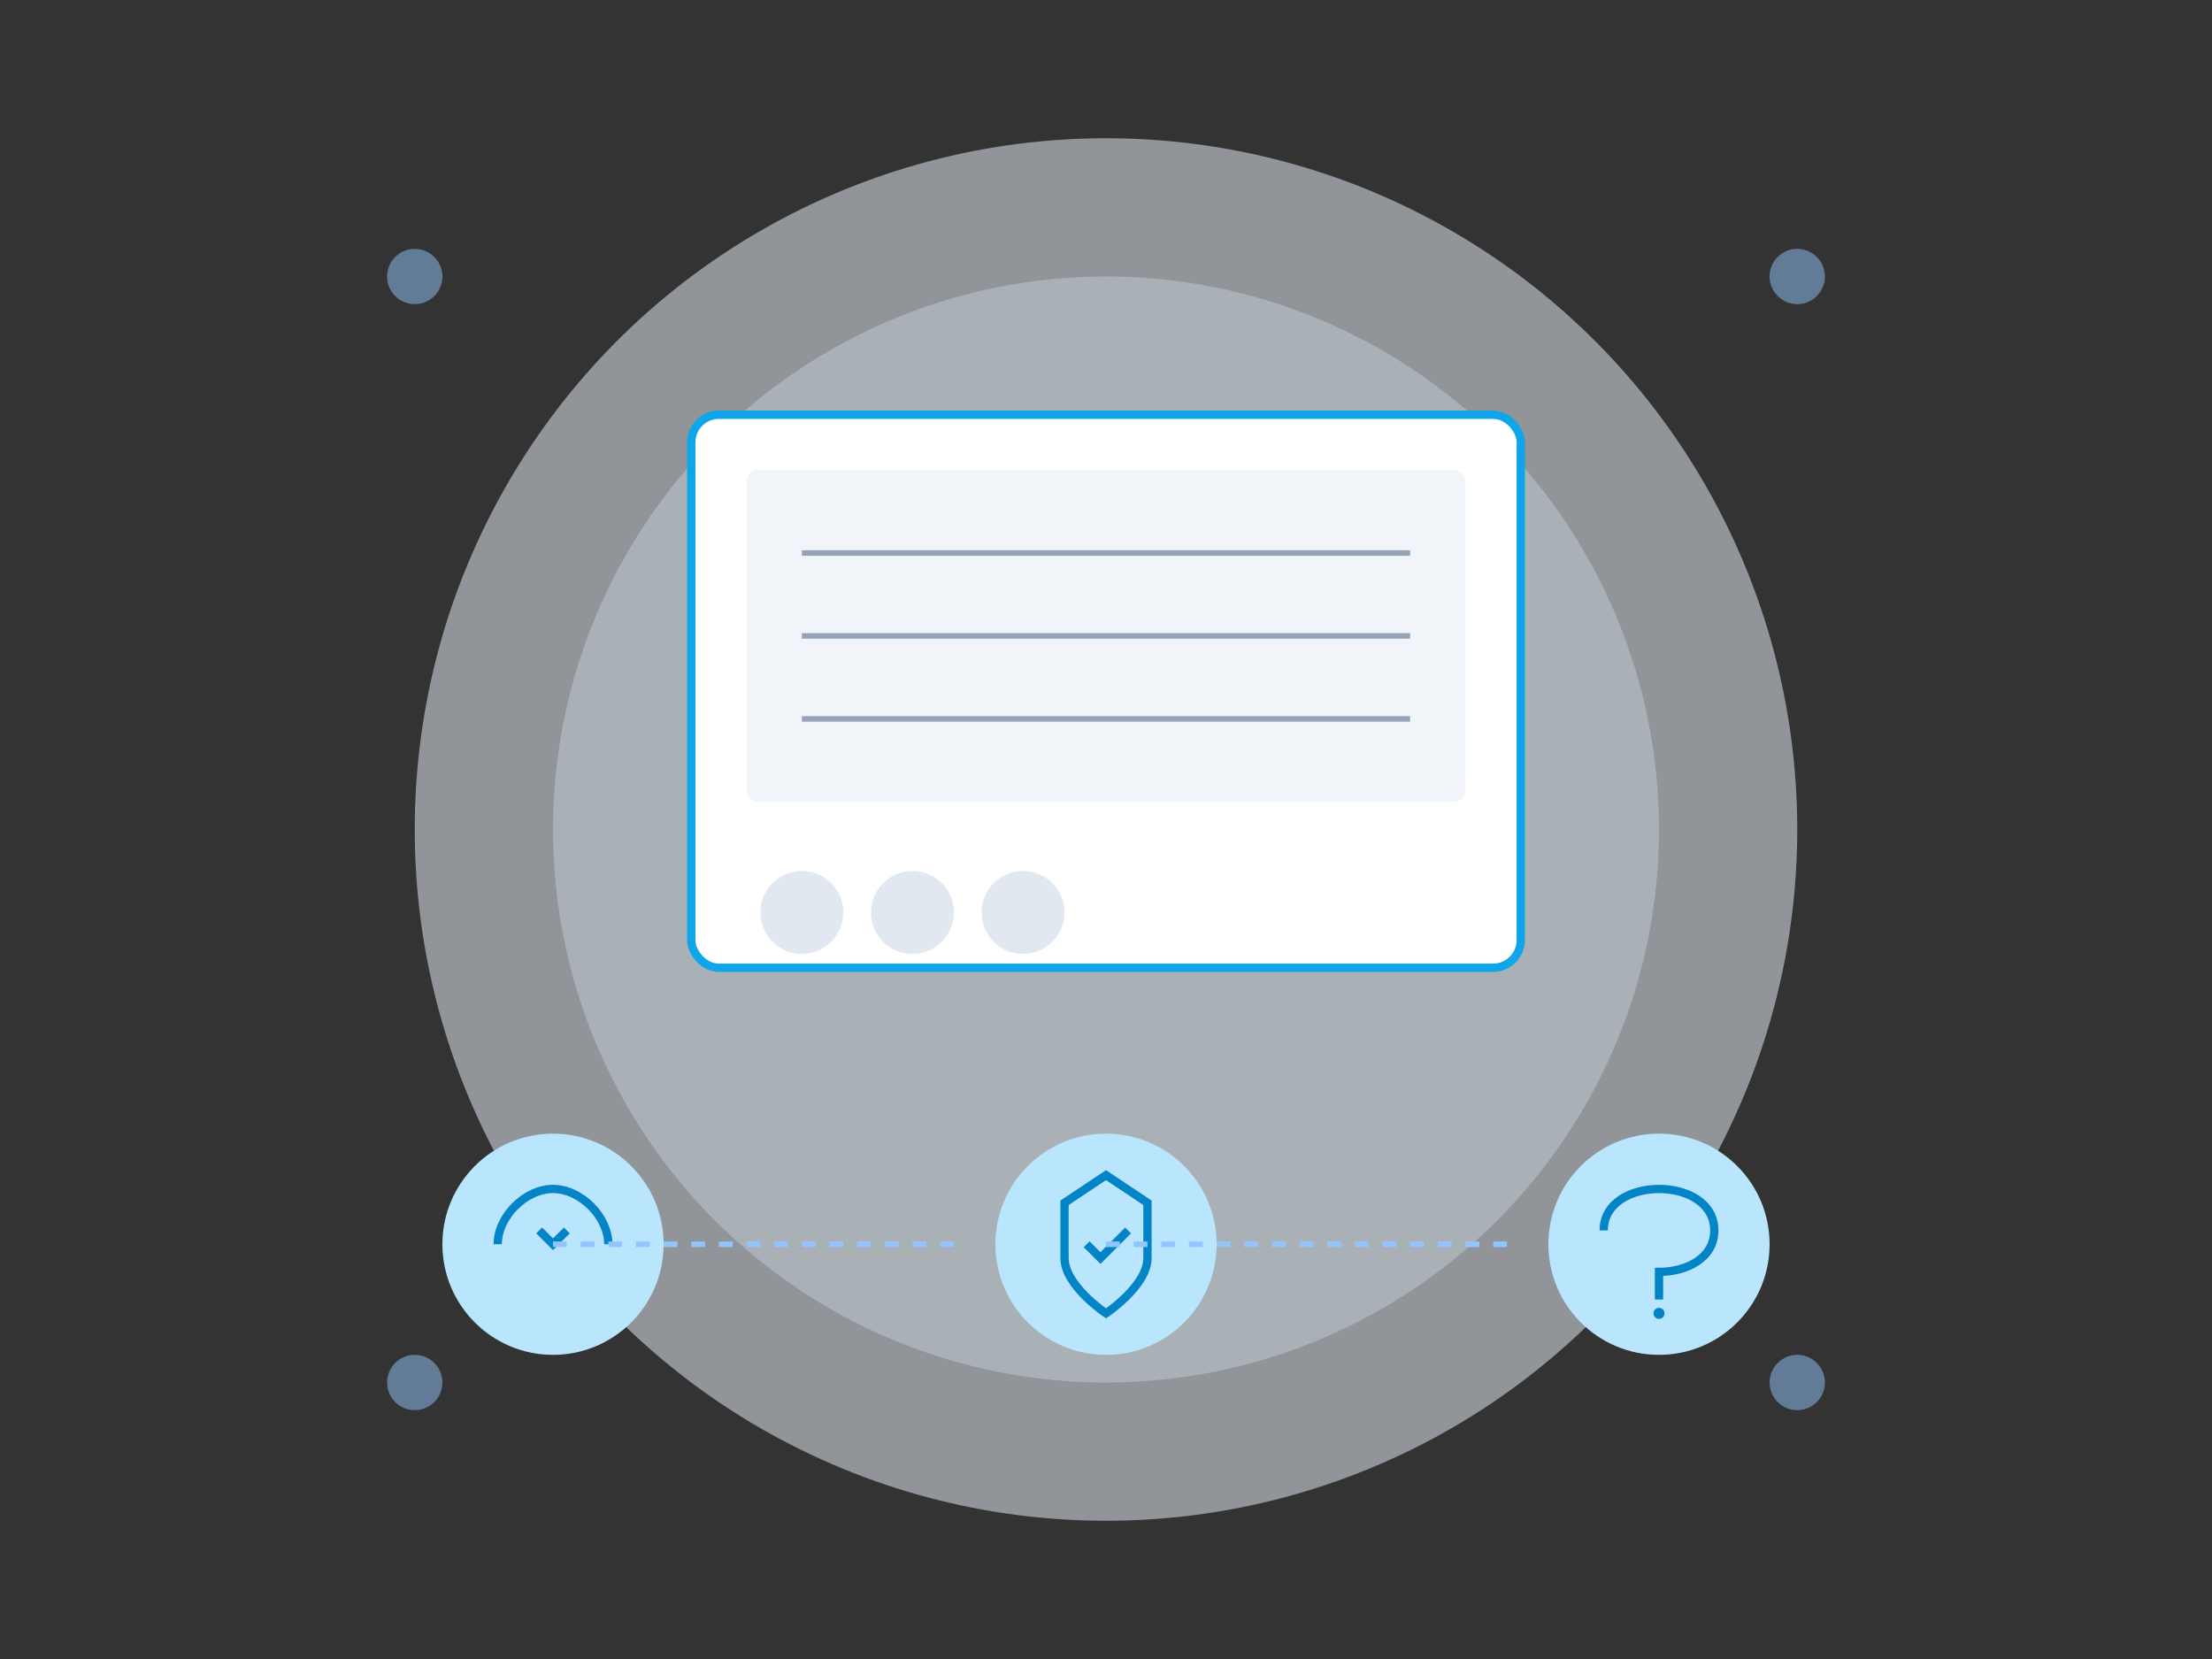 <svg width="800" height="600" viewBox="0 0 800 600" xmlns="http://www.w3.org/2000/svg">
  <rect x="0" y="0" width="800" height="600" fill="#333333" stroke="none"/>
  <!-- Background Elements -->
  <circle cx="400" cy="300" r="250" fill="#f0f9ff" opacity="0.5"/>
  <circle cx="400" cy="300" r="200" fill="#e0f2fe" opacity="0.3"/>
  
  <!-- POS Device -->
  <g transform="translate(250, 150)">
    <!-- Device Body -->
    <rect width="300" height="200" rx="10" fill="#ffffff" stroke="#0ea5e9" stroke-width="3"/>
    
    <!-- Screen -->
    <rect x="20" y="20" width="260" height="120" rx="4" fill="#f1f5f9"/>
    
    <!-- Receipt Items -->
    <line x1="40" y1="50" x2="260" y2="50" stroke="#94a3b8" stroke-width="2"/>
    <line x1="40" y1="80" x2="260" y2="80" stroke="#94a3b8" stroke-width="2"/>
    <line x1="40" y1="110" x2="260" y2="110" stroke="#94a3b8" stroke-width="2"/>
    
    <!-- Keypad -->
    <g transform="translate(20, 160)">
      <circle cx="20" cy="20" r="15" fill="#e2e8f0"/>
      <circle cx="60" cy="20" r="15" fill="#e2e8f0"/>
      <circle cx="100" cy="20" r="15" fill="#e2e8f0"/>
    </g>
  </g>
  
  <!-- Benefits Icons -->
  <g transform="translate(150, 400)">
    <!-- Cloud Sync -->
    <circle cx="50" cy="50" r="40" fill="#bae6fd"/>
    <path d="M30 50 C30 40, 40 30, 50 30 C60 30, 70 40, 70 50" fill="none" stroke="#0284c7" stroke-width="3"/>
    <polyline points="45,45 50,50 55,45" fill="none" stroke="#0284c7" stroke-width="3"/>
  </g>
  
  <g transform="translate(350, 400)">
    <!-- Security Shield -->
    <circle cx="50" cy="50" r="40" fill="#bae6fd"/>
    <path d="M35 35 L50 25 L65 35 L65 55 C65 65, 50 75, 50 75 C50 75, 35 65, 35 55 Z" fill="none" stroke="#0284c7" stroke-width="3"/>
    <polyline points="43,50 48,55 58,45" fill="none" stroke="#0284c7" stroke-width="3"/>
  </g>
  
  <g transform="translate(550, 400)">
    <!-- Support/Chat -->
    <circle cx="50" cy="50" r="40" fill="#bae6fd"/>
    <path d="M30 45 C30 35, 40 30, 50 30 C60 30, 70 35, 70 45 C70 55, 60 60, 50 60 L50 70" fill="none" stroke="#0284c7" stroke-width="3"/>
    <circle cx="50" cy="75" r="2" fill="#0284c7"/>
  </g>
  
  <!-- Connecting Lines -->
  <path d="M200 450 L350 450" stroke="#93c5fd" stroke-width="2" stroke-dasharray="5,5"/>
  <path d="M400 450 L550 450" stroke="#93c5fd" stroke-width="2" stroke-dasharray="5,5"/>
  
  <!-- Decorative Elements -->
  <circle cx="150" cy="100" r="10" fill="#93c5fd" opacity="0.5"/>
  <circle cx="650" cy="100" r="10" fill="#93c5fd" opacity="0.5"/>
  <circle cx="150" cy="500" r="10" fill="#93c5fd" opacity="0.5"/>
  <circle cx="650" cy="500" r="10" fill="#93c5fd" opacity="0.5"/>
</svg>